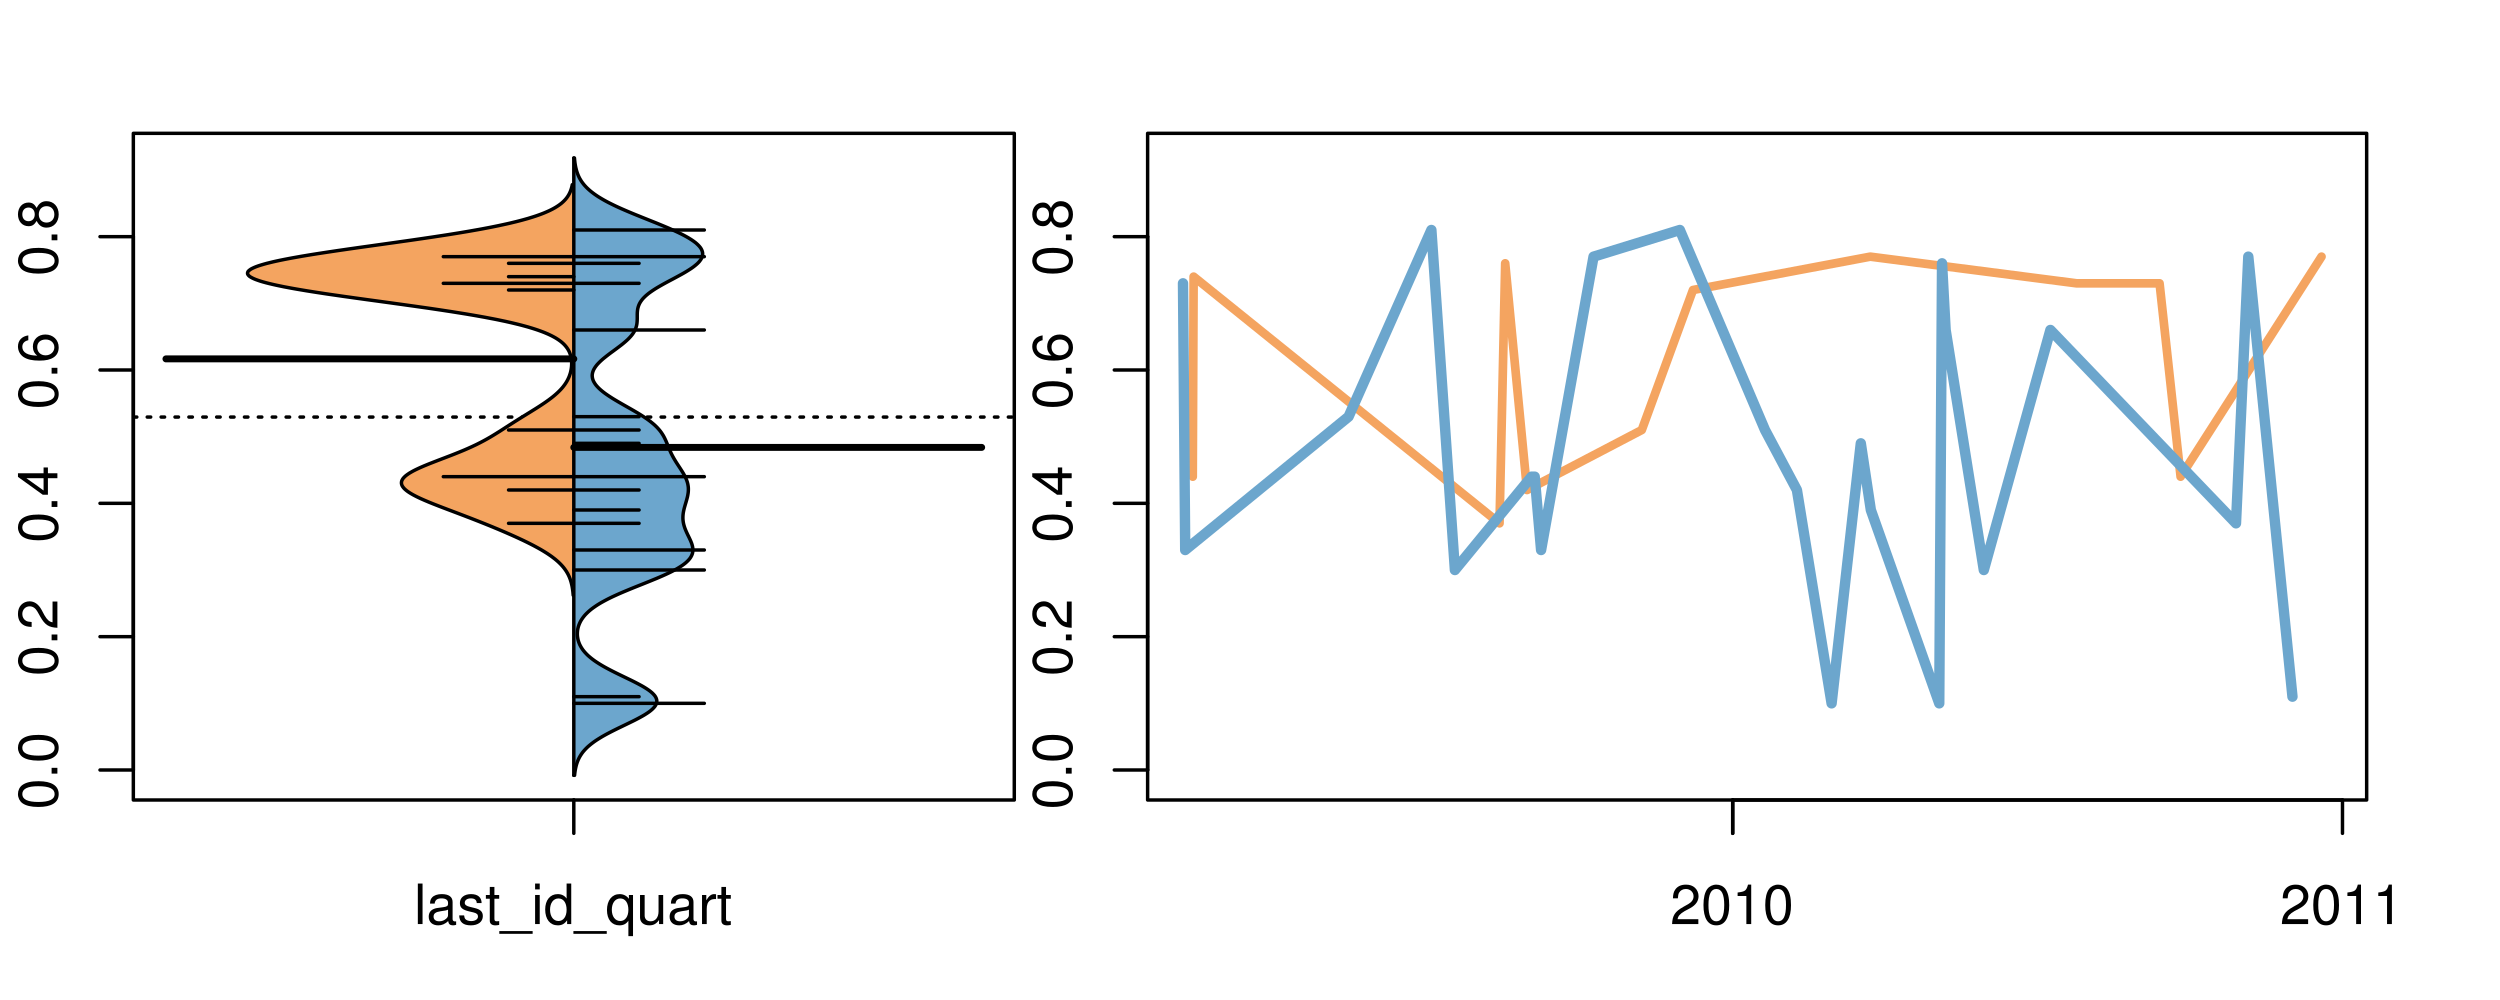 <?xml version="1.0" encoding="UTF-8"?>
<svg xmlns="http://www.w3.org/2000/svg" xmlns:xlink="http://www.w3.org/1999/xlink" width="540pt" height="216pt" viewBox="0 0 540 216" version="1.1">
<defs>
<g>
<symbol overflow="visible" id="glyph0-0">
<path style="stroke:none;" d="M -8.516 -3.297 C -8.516 -2.516 -8.156 -1.781 -7.578 -1.344 C -6.828 -0.797 -5.688 -0.516 -4.109 -0.516 C -1.25 -0.516 0.281 -1.469 0.281 -3.297 C 0.281 -5.094 -1.25 -6.078 -4.047 -6.078 C -5.703 -6.078 -6.797 -5.812 -7.578 -5.25 C -8.172 -4.812 -8.516 -4.109 -8.516 -3.297 Z M -7.578 -3.297 C -7.578 -4.438 -6.422 -5 -4.141 -5 C -1.734 -5 -0.594 -4.453 -0.594 -3.281 C -0.594 -2.156 -1.781 -1.594 -4.109 -1.594 C -6.438 -1.594 -7.578 -2.156 -7.578 -3.297 Z M -7.578 -3.297 "/>
</symbol>
<symbol overflow="visible" id="glyph0-1">
<path style="stroke:none;" d="M -1.25 -2.297 L -1.25 -1.047 L 0 -1.047 L 0 -2.297 Z M -1.25 -2.297 "/>
</symbol>
<symbol overflow="visible" id="glyph0-2">
<path style="stroke:none;" d="M -1.047 -6.078 L -1.047 -1.594 C -1.734 -1.703 -2.188 -2.094 -2.797 -3.125 L -3.438 -4.328 C -4.094 -5.516 -4.969 -6.125 -6.016 -6.125 C -6.719 -6.125 -7.375 -5.844 -7.844 -5.344 C -8.297 -4.844 -8.516 -4.219 -8.516 -3.406 C -8.516 -2.328 -8.125 -1.531 -7.406 -1.062 C -6.953 -0.75 -6.422 -0.625 -5.562 -0.594 L -5.562 -1.656 C -6.125 -1.688 -6.484 -1.766 -6.75 -1.906 C -7.266 -2.188 -7.578 -2.734 -7.578 -3.375 C -7.578 -4.328 -6.906 -5.047 -5.984 -5.047 C -5.312 -5.047 -4.734 -4.656 -4.312 -3.906 L -3.688 -2.797 C -2.672 -1.016 -1.875 -0.5 0 -0.406 L 0 -6.078 Z M -1.047 -6.078 "/>
</symbol>
<symbol overflow="visible" id="glyph0-3">
<path style="stroke:none;" d="M -2.047 -3.922 L 0 -3.922 L 0 -4.984 L -2.047 -4.984 L -2.047 -6.234 L -2.984 -6.234 L -2.984 -4.984 L -8.516 -4.984 L -8.516 -4.203 L -3.156 -0.344 L -2.047 -0.344 Z M -2.984 -3.922 L -2.984 -1.266 L -6.703 -3.922 Z M -2.984 -3.922 "/>
</symbol>
<symbol overflow="visible" id="glyph0-4">
<path style="stroke:none;" d="M -6.281 -5.969 C -7.688 -5.766 -8.516 -4.859 -8.516 -3.562 C -8.516 -2.625 -8.047 -1.781 -7.297 -1.281 C -6.469 -0.75 -5.422 -0.516 -3.875 -0.516 C -2.453 -0.516 -1.531 -0.734 -0.781 -1.234 C -0.094 -1.688 0.281 -2.438 0.281 -3.375 C 0.281 -4.984 -0.922 -6.156 -2.594 -6.156 C -4.172 -6.156 -5.297 -5.078 -5.297 -3.547 C -5.297 -2.719 -4.969 -2.047 -4.344 -1.594 C -6.422 -1.609 -7.578 -2.281 -7.578 -3.484 C -7.578 -4.234 -7.109 -4.75 -6.281 -4.922 Z M -4.359 -3.422 C -4.359 -4.438 -3.641 -5.078 -2.516 -5.078 C -1.438 -5.078 -0.656 -4.359 -0.656 -3.391 C -0.656 -2.406 -1.469 -1.656 -2.562 -1.656 C -3.625 -1.656 -4.359 -2.375 -4.359 -3.422 Z M -4.359 -3.422 "/>
</symbol>
<symbol overflow="visible" id="glyph0-5">
<path style="stroke:none;" d="M -4.469 -4.688 C -5 -5.562 -5.438 -5.859 -6.234 -5.859 C -7.578 -5.859 -8.516 -4.812 -8.516 -3.297 C -8.516 -1.797 -7.578 -0.75 -6.234 -0.75 C -5.453 -0.75 -5.016 -1.031 -4.469 -1.891 C -4.016 -0.922 -3.297 -0.438 -2.359 -0.438 C -0.797 -0.438 0.281 -1.625 0.281 -3.297 C 0.281 -4.984 -0.797 -6.156 -2.359 -6.156 C -3.297 -6.156 -4.016 -5.672 -4.469 -4.688 Z M -7.578 -3.297 C -7.578 -4.203 -7.047 -4.781 -6.219 -4.781 C -5.422 -4.781 -4.891 -4.188 -4.891 -3.297 C -4.891 -2.406 -5.422 -1.828 -6.234 -1.828 C -7.047 -1.828 -7.578 -2.406 -7.578 -3.297 Z M -4.016 -3.297 C -4.016 -4.359 -3.344 -5.078 -2.344 -5.078 C -1.328 -5.078 -0.656 -4.359 -0.656 -3.281 C -0.656 -2.25 -1.344 -1.531 -2.344 -1.531 C -3.344 -1.531 -4.016 -2.25 -4.016 -3.297 Z M -4.016 -3.297 "/>
</symbol>
<symbol overflow="visible" id="glyph0-6">
<path style="stroke:none;" d="M -8.75 -5.938 L -8.75 -4.938 L -5.5 -4.938 C -6.125 -4.531 -6.469 -3.859 -6.469 -3.016 C -6.469 -1.375 -5.156 -0.312 -3.156 -0.312 C -1.031 -0.312 0.281 -1.359 0.281 -3.047 C 0.281 -3.906 -0.047 -4.516 -0.828 -5.047 L 0 -5.047 L 0 -5.938 Z M -5.531 -3.188 C -5.531 -4.266 -4.578 -4.938 -3.078 -4.938 C -1.625 -4.938 -0.656 -4.25 -0.656 -3.188 C -0.656 -2.094 -1.625 -1.359 -3.094 -1.359 C -4.562 -1.359 -5.531 -2.094 -5.531 -3.188 Z M -5.531 -3.188 "/>
</symbol>
<symbol overflow="visible" id="glyph0-7">
<path style="stroke:none;" d="M -6.281 -3.094 L -6.281 -2.047 L -7.266 -2.047 C -7.688 -2.047 -7.906 -2.297 -7.906 -2.75 C -7.906 -2.828 -7.906 -2.875 -7.891 -3.094 L -8.719 -3.094 C -8.766 -2.875 -8.781 -2.734 -8.781 -2.531 C -8.781 -1.609 -8.25 -1.062 -7.359 -1.062 L -6.281 -1.062 L -6.281 -0.219 L -5.469 -0.219 L -5.469 -1.062 L 0 -1.062 L 0 -2.047 L -5.469 -2.047 L -5.469 -3.094 Z M -6.281 -3.094 "/>
</symbol>
<symbol overflow="visible" id="glyph0-8">
<path style="stroke:none;" d="M 1.516 -6.938 L 1.516 0.266 L 2.109 0.266 L 2.109 -6.938 Z M 1.516 -6.938 "/>
</symbol>
<symbol overflow="visible" id="glyph0-9">
<path style="stroke:none;" d="M -6.469 -3.266 C -6.469 -1.5 -5.203 -0.438 -3.094 -0.438 C -0.984 -0.438 0.281 -1.484 0.281 -3.281 C 0.281 -5.047 -0.984 -6.125 -3.047 -6.125 C -5.219 -6.125 -6.469 -5.078 -6.469 -3.266 Z M -5.547 -3.281 C -5.547 -4.406 -4.625 -5.078 -3.062 -5.078 C -1.578 -5.078 -0.641 -4.375 -0.641 -3.281 C -0.641 -2.156 -1.578 -1.469 -3.094 -1.469 C -4.609 -1.469 -5.547 -2.156 -5.547 -3.281 Z M -5.547 -3.281 "/>
</symbol>
<symbol overflow="visible" id="glyph0-10">
<path style="stroke:none;" d="M -8.75 -1.828 L -8.75 -0.812 L 0 -0.812 L 0 -1.828 Z M -8.75 -1.828 "/>
</symbol>
<symbol overflow="visible" id="glyph0-11">
<path style="stroke:none;" d="M -3.906 -2.656 L -3.906 -3.234 C -3.906 -4.391 -3.391 -4.984 -2.359 -4.984 C -1.297 -4.984 -0.656 -4.328 -0.656 -3.234 C -0.656 -2.078 -1.234 -1.516 -2.469 -1.438 L -2.469 -0.391 C -1.781 -0.438 -1.344 -0.547 -0.953 -0.75 C -0.141 -1.188 0.281 -2.031 0.281 -3.188 C 0.281 -4.938 -0.766 -6.078 -2.375 -6.078 C -3.453 -6.078 -4.062 -5.656 -4.406 -4.625 C -4.719 -5.422 -5.312 -5.812 -6.172 -5.812 C -7.625 -5.812 -8.516 -4.844 -8.516 -3.234 C -8.516 -1.516 -7.578 -0.594 -5.766 -0.562 L -5.766 -1.625 C -6.281 -1.625 -6.562 -1.688 -6.828 -1.812 C -7.297 -2.047 -7.578 -2.578 -7.578 -3.234 C -7.578 -4.172 -7.031 -4.734 -6.125 -4.734 C -5.531 -4.734 -5.172 -4.531 -4.984 -4.062 C -4.859 -3.766 -4.812 -3.391 -4.797 -2.656 Z M -3.906 -2.656 "/>
</symbol>
<symbol overflow="visible" id="glyph0-12">
<path style="stroke:none;" d="M 0 -3.422 L -6.281 -5.828 L -6.281 -4.703 L -1.188 -2.922 L -6.281 -1.25 L -6.281 -0.125 L 0 -2.328 Z M 0 -3.422 "/>
</symbol>
<symbol overflow="visible" id="glyph0-13">
<path style="stroke:none;" d="M -0.594 -6.422 C -0.562 -6.312 -0.562 -6.266 -0.562 -6.203 C -0.562 -5.859 -0.75 -5.656 -1.062 -5.656 L -4.75 -5.656 C -5.875 -5.656 -6.469 -4.844 -6.469 -3.297 C -6.469 -2.391 -6.203 -1.625 -5.734 -1.219 C -5.406 -0.922 -5.047 -0.797 -4.422 -0.781 L -4.422 -1.781 C -5.203 -1.875 -5.547 -2.328 -5.547 -3.266 C -5.547 -4.156 -5.203 -4.672 -4.609 -4.672 L -4.344 -4.672 C -3.922 -4.672 -3.75 -4.422 -3.641 -3.625 C -3.469 -2.203 -3.422 -1.984 -3.266 -1.609 C -2.969 -0.875 -2.406 -0.5 -1.578 -0.5 C -0.438 -0.5 0.281 -1.297 0.281 -2.562 C 0.281 -3.359 0 -4 -0.641 -4.703 C -0.016 -4.781 0.281 -5.094 0.281 -5.734 C 0.281 -5.938 0.25 -6.094 0.172 -6.422 Z M -1.984 -4.672 C -1.641 -4.672 -1.438 -4.578 -1.156 -4.266 C -0.797 -3.859 -0.594 -3.375 -0.594 -2.781 C -0.594 -2 -0.969 -1.547 -1.609 -1.547 C -2.266 -1.547 -2.609 -1.984 -2.766 -3.062 C -2.906 -4.109 -2.953 -4.328 -3.109 -4.672 Z M -1.984 -4.672 "/>
</symbol>
<symbol overflow="visible" id="glyph0-14">
<path style="stroke:none;" d="M 0 -5.781 L -6.281 -5.781 L -6.281 -4.781 L -2.719 -4.781 C -1.438 -4.781 -0.594 -4.109 -0.594 -3.078 C -0.594 -2.281 -1.078 -1.781 -1.844 -1.781 L -6.281 -1.781 L -6.281 -0.781 L -1.438 -0.781 C -0.391 -0.781 0.281 -1.562 0.281 -2.781 C 0.281 -3.703 -0.047 -4.297 -0.875 -4.891 L 0 -4.891 Z M 0 -5.781 "/>
</symbol>
<symbol overflow="visible" id="glyph0-15">
<path style="stroke:none;" d="M -2.812 -6.156 C -3.766 -6.156 -4.344 -6.078 -4.812 -5.906 C -5.844 -5.5 -6.469 -4.531 -6.469 -3.359 C -6.469 -1.609 -5.125 -0.484 -3.062 -0.484 C -1 -0.484 0.281 -1.578 0.281 -3.344 C 0.281 -4.781 -0.547 -5.766 -1.906 -6.031 L -1.906 -5.016 C -1.078 -4.734 -0.641 -4.172 -0.641 -3.375 C -0.641 -2.734 -0.938 -2.203 -1.469 -1.859 C -1.828 -1.625 -2.188 -1.531 -2.812 -1.531 Z M -3.625 -1.547 C -4.781 -1.625 -5.547 -2.344 -5.547 -3.344 C -5.547 -4.328 -4.734 -5.094 -3.703 -5.094 C -3.672 -5.094 -3.641 -5.094 -3.625 -5.078 Z M -3.625 -1.547 "/>
</symbol>
<symbol overflow="visible" id="glyph1-0">
<path style="stroke:none;" d="M 1.828 -8.75 L 0.812 -8.75 L 0.812 0 L 1.828 0 Z M 1.828 -8.75 "/>
</symbol>
<symbol overflow="visible" id="glyph1-1">
<path style="stroke:none;" d="M 6.422 -0.594 C 6.312 -0.562 6.266 -0.562 6.203 -0.562 C 5.859 -0.562 5.656 -0.75 5.656 -1.062 L 5.656 -4.75 C 5.656 -5.875 4.844 -6.469 3.297 -6.469 C 2.391 -6.469 1.625 -6.203 1.219 -5.734 C 0.922 -5.406 0.797 -5.047 0.781 -4.422 L 1.781 -4.422 C 1.875 -5.203 2.328 -5.547 3.266 -5.547 C 4.156 -5.547 4.672 -5.203 4.672 -4.609 L 4.672 -4.344 C 4.672 -3.922 4.422 -3.75 3.625 -3.641 C 2.203 -3.469 1.984 -3.422 1.609 -3.266 C 0.875 -2.969 0.5 -2.406 0.5 -1.578 C 0.5 -0.438 1.297 0.281 2.562 0.281 C 3.359 0.281 4 0 4.703 -0.641 C 4.781 -0.016 5.094 0.281 5.734 0.281 C 5.938 0.281 6.094 0.25 6.422 0.172 Z M 4.672 -1.984 C 4.672 -1.641 4.578 -1.438 4.266 -1.156 C 3.859 -0.797 3.375 -0.594 2.781 -0.594 C 2 -0.594 1.547 -0.969 1.547 -1.609 C 1.547 -2.266 1.984 -2.609 3.062 -2.766 C 4.109 -2.906 4.328 -2.953 4.672 -3.109 Z M 4.672 -1.984 "/>
</symbol>
<symbol overflow="visible" id="glyph1-2">
<path style="stroke:none;" d="M 5.25 -4.531 C 5.25 -5.766 4.422 -6.469 2.969 -6.469 C 1.516 -6.469 0.562 -5.719 0.562 -4.547 C 0.562 -3.562 1.062 -3.094 2.562 -2.734 L 3.484 -2.516 C 4.188 -2.344 4.469 -2.094 4.469 -1.625 C 4.469 -1.047 3.875 -0.641 3 -0.641 C 2.453 -0.641 2 -0.797 1.75 -1.062 C 1.594 -1.25 1.531 -1.422 1.469 -1.875 L 0.406 -1.875 C 0.453 -0.422 1.266 0.281 2.922 0.281 C 4.5 0.281 5.516 -0.5 5.516 -1.719 C 5.516 -2.656 4.984 -3.172 3.734 -3.469 L 2.766 -3.703 C 1.953 -3.891 1.609 -4.156 1.609 -4.594 C 1.609 -5.172 2.125 -5.547 2.938 -5.547 C 3.75 -5.547 4.172 -5.203 4.203 -4.531 Z M 5.25 -4.531 "/>
</symbol>
<symbol overflow="visible" id="glyph1-3">
<path style="stroke:none;" d="M 3.047 -6.281 L 2.016 -6.281 L 2.016 -8.016 L 1.016 -8.016 L 1.016 -6.281 L 0.172 -6.281 L 0.172 -5.469 L 1.016 -5.469 L 1.016 -0.719 C 1.016 -0.078 1.453 0.281 2.234 0.281 C 2.469 0.281 2.719 0.25 3.047 0.188 L 3.047 -0.641 C 2.922 -0.609 2.766 -0.594 2.562 -0.594 C 2.141 -0.594 2.016 -0.719 2.016 -1.156 L 2.016 -5.469 L 3.047 -5.469 Z M 3.047 -6.281 "/>
</symbol>
<symbol overflow="visible" id="glyph1-4">
<path style="stroke:none;" d="M 6.938 1.516 L -0.266 1.516 L -0.266 2.109 L 6.938 2.109 Z M 6.938 1.516 "/>
</symbol>
<symbol overflow="visible" id="glyph1-5">
<path style="stroke:none;" d="M 1.797 -6.281 L 0.797 -6.281 L 0.797 0 L 1.797 0 Z M 1.797 -8.75 L 0.797 -8.75 L 0.797 -7.484 L 1.797 -7.484 Z M 1.797 -8.75 "/>
</symbol>
<symbol overflow="visible" id="glyph1-6">
<path style="stroke:none;" d="M 5.938 -8.75 L 4.938 -8.75 L 4.938 -5.5 C 4.531 -6.125 3.859 -6.469 3.016 -6.469 C 1.375 -6.469 0.312 -5.156 0.312 -3.156 C 0.312 -1.031 1.359 0.281 3.047 0.281 C 3.906 0.281 4.516 -0.047 5.047 -0.828 L 5.047 0 L 5.938 0 Z M 3.188 -5.531 C 4.266 -5.531 4.938 -4.578 4.938 -3.078 C 4.938 -1.625 4.25 -0.656 3.188 -0.656 C 2.094 -0.656 1.359 -1.625 1.359 -3.094 C 1.359 -4.562 2.094 -5.531 3.188 -5.531 Z M 3.188 -5.531 "/>
</symbol>
<symbol overflow="visible" id="glyph1-7">
<path style="stroke:none;" d="M 5.938 2.609 L 5.938 -6.281 L 5.047 -6.281 L 5.047 -5.453 C 4.578 -6.109 3.875 -6.469 3.047 -6.469 C 1.391 -6.469 0.312 -5.109 0.312 -3.031 C 0.312 -0.984 1.344 0.281 3 0.281 C 3.875 0.281 4.469 -0.031 4.938 -0.719 L 4.938 2.609 Z M 3.188 -5.531 C 4.266 -5.531 4.938 -4.578 4.938 -3.062 C 4.938 -1.625 4.25 -0.656 3.188 -0.656 C 2.094 -0.656 1.359 -1.625 1.359 -3.094 C 1.359 -4.547 2.094 -5.531 3.188 -5.531 Z M 3.188 -5.531 "/>
</symbol>
<symbol overflow="visible" id="glyph1-8">
<path style="stroke:none;" d="M 5.781 0 L 5.781 -6.281 L 4.781 -6.281 L 4.781 -2.719 C 4.781 -1.438 4.109 -0.594 3.078 -0.594 C 2.281 -0.594 1.781 -1.078 1.781 -1.844 L 1.781 -6.281 L 0.781 -6.281 L 0.781 -1.438 C 0.781 -0.391 1.562 0.281 2.781 0.281 C 3.703 0.281 4.297 -0.047 4.891 -0.875 L 4.891 0 Z M 5.781 0 "/>
</symbol>
<symbol overflow="visible" id="glyph1-9">
<path style="stroke:none;" d="M 0.828 -6.281 L 0.828 0 L 1.844 0 L 1.844 -3.266 C 1.844 -4.156 2.062 -4.75 2.547 -5.094 C 2.859 -5.328 3.156 -5.406 3.859 -5.406 L 3.859 -6.438 C 3.688 -6.453 3.594 -6.469 3.469 -6.469 C 2.812 -6.469 2.328 -6.078 1.75 -5.141 L 1.75 -6.281 Z M 0.828 -6.281 "/>
</symbol>
<symbol overflow="visible" id="glyph1-10">
<path style="stroke:none;" d="M 6.078 -1.047 L 1.594 -1.047 C 1.703 -1.734 2.094 -2.188 3.125 -2.797 L 4.328 -3.438 C 5.516 -4.094 6.125 -4.969 6.125 -6.016 C 6.125 -6.719 5.844 -7.375 5.344 -7.844 C 4.844 -8.297 4.219 -8.516 3.406 -8.516 C 2.328 -8.516 1.531 -8.125 1.062 -7.406 C 0.75 -6.953 0.625 -6.422 0.594 -5.562 L 1.656 -5.562 C 1.688 -6.125 1.766 -6.484 1.906 -6.75 C 2.188 -7.266 2.734 -7.578 3.375 -7.578 C 4.328 -7.578 5.047 -6.906 5.047 -5.984 C 5.047 -5.312 4.656 -4.734 3.906 -4.312 L 2.797 -3.688 C 1.016 -2.672 0.5 -1.875 0.406 0 L 6.078 0 Z M 6.078 -1.047 "/>
</symbol>
<symbol overflow="visible" id="glyph1-11">
<path style="stroke:none;" d="M 3.297 -8.516 C 2.516 -8.516 1.781 -8.156 1.344 -7.578 C 0.797 -6.828 0.516 -5.688 0.516 -4.109 C 0.516 -1.25 1.469 0.281 3.297 0.281 C 5.094 0.281 6.078 -1.25 6.078 -4.047 C 6.078 -5.703 5.812 -6.797 5.25 -7.578 C 4.812 -8.172 4.109 -8.516 3.297 -8.516 Z M 3.297 -7.578 C 4.438 -7.578 5 -6.422 5 -4.141 C 5 -1.734 4.453 -0.594 3.281 -0.594 C 2.156 -0.594 1.594 -1.781 1.594 -4.109 C 1.594 -6.438 2.156 -7.578 3.297 -7.578 Z M 3.297 -7.578 "/>
</symbol>
<symbol overflow="visible" id="glyph1-12">
<path style="stroke:none;" d="M 3.109 -6.062 L 3.109 0 L 4.156 0 L 4.156 -8.516 L 3.469 -8.516 C 3.094 -7.203 2.859 -7.016 1.219 -6.812 L 1.219 -6.062 Z M 3.109 -6.062 "/>
</symbol>
</g>
<clipPath id="clip1">
  <path d="M 28.801 28.801 L 220.086 28.801 L 220.086 173.801 L 28.801 173.801 Z M 28.801 28.801 "/>
</clipPath>
<clipPath id="clip2">
  <path d="M 247.887 28.801 L 512.199 28.801 L 512.199 173.801 L 247.887 173.801 Z M 247.887 28.801 "/>
</clipPath>
<clipPath id="clip3">
  <path d="M 233.484 14.398 L 526.598 14.398 L 526.598 188.199 L 233.484 188.199 Z M 233.484 14.398 "/>
</clipPath>
<clipPath id="clip4">
  <path d="M 247.887 28.801 L 512.199 28.801 L 512.199 173.801 L 247.887 173.801 Z M 247.887 28.801 "/>
</clipPath>
</defs>
<g id="surface266">
<path style="fill:none;stroke-width:0.75;stroke-linecap:round;stroke-linejoin:round;stroke:rgb(0%,0%,0%);stroke-opacity:1;stroke-miterlimit:10;" d="M 28.801 172.801 L 219.086 172.801 L 219.086 28.801 L 28.801 28.801 L 28.801 172.801 "/>
<path style="fill:none;stroke-width:0.75;stroke-linecap:round;stroke-linejoin:round;stroke:rgb(0%,0%,0%);stroke-opacity:1;stroke-miterlimit:10;" d="M 28.801 166.32 L 28.801 51.117 "/>
<path style="fill:none;stroke-width:0.75;stroke-linecap:round;stroke-linejoin:round;stroke:rgb(0%,0%,0%);stroke-opacity:1;stroke-miterlimit:10;" d="M 28.801 166.32 L 21.602 166.32 "/>
<path style="fill:none;stroke-width:0.75;stroke-linecap:round;stroke-linejoin:round;stroke:rgb(0%,0%,0%);stroke-opacity:1;stroke-miterlimit:10;" d="M 28.801 137.52 L 21.602 137.52 "/>
<path style="fill:none;stroke-width:0.75;stroke-linecap:round;stroke-linejoin:round;stroke:rgb(0%,0%,0%);stroke-opacity:1;stroke-miterlimit:10;" d="M 28.801 108.719 L 21.602 108.719 "/>
<path style="fill:none;stroke-width:0.75;stroke-linecap:round;stroke-linejoin:round;stroke:rgb(0%,0%,0%);stroke-opacity:1;stroke-miterlimit:10;" d="M 28.801 79.918 L 21.602 79.918 "/>
<path style="fill:none;stroke-width:0.75;stroke-linecap:round;stroke-linejoin:round;stroke:rgb(0%,0%,0%);stroke-opacity:1;stroke-miterlimit:10;" d="M 28.801 51.117 L 21.602 51.117 "/>
<g style="fill:rgb(0%,0%,0%);fill-opacity:1;">
  <use xlink:href="#glyph0-0" x="12.396" y="174.82"/>
  <use xlink:href="#glyph0-1" x="12.396" y="168.148"/>
  <use xlink:href="#glyph0-0" x="12.396" y="164.812"/>
</g>
<g style="fill:rgb(0%,0%,0%);fill-opacity:1;">
  <use xlink:href="#glyph0-0" x="12.396" y="146.02"/>
  <use xlink:href="#glyph0-1" x="12.396" y="139.348"/>
  <use xlink:href="#glyph0-2" x="12.396" y="136.012"/>
</g>
<g style="fill:rgb(0%,0%,0%);fill-opacity:1;">
  <use xlink:href="#glyph0-0" x="12.396" y="117.219"/>
  <use xlink:href="#glyph0-1" x="12.396" y="110.547"/>
  <use xlink:href="#glyph0-3" x="12.396" y="107.211"/>
</g>
<g style="fill:rgb(0%,0%,0%);fill-opacity:1;">
  <use xlink:href="#glyph0-0" x="12.396" y="88.418"/>
  <use xlink:href="#glyph0-1" x="12.396" y="81.746"/>
  <use xlink:href="#glyph0-4" x="12.396" y="78.41"/>
</g>
<g style="fill:rgb(0%,0%,0%);fill-opacity:1;">
  <use xlink:href="#glyph0-0" x="12.396" y="59.617"/>
  <use xlink:href="#glyph0-1" x="12.396" y="52.945"/>
  <use xlink:href="#glyph0-5" x="12.396" y="49.609"/>
</g>
<path style="fill:none;stroke-width:0.75;stroke-linecap:round;stroke-linejoin:round;stroke:rgb(0%,0%,0%);stroke-opacity:1;stroke-miterlimit:10;" d="M 123.941 172.801 L 123.941 172.801 "/>
<path style="fill:none;stroke-width:0.75;stroke-linecap:round;stroke-linejoin:round;stroke:rgb(0%,0%,0%);stroke-opacity:1;stroke-miterlimit:10;" d="M 123.941 172.801 L 123.941 180 "/>
<g style="fill:rgb(0%,0%,0%);fill-opacity:1;">
  <use xlink:href="#glyph1-0" x="89.441" y="199.596"/>
  <use xlink:href="#glyph1-1" x="92.105" y="199.596"/>
  <use xlink:href="#glyph1-2" x="98.777" y="199.596"/>
  <use xlink:href="#glyph1-3" x="104.777" y="199.596"/>
  <use xlink:href="#glyph1-4" x="108.113" y="199.596"/>
  <use xlink:href="#glyph1-5" x="114.785" y="199.596"/>
  <use xlink:href="#glyph1-6" x="117.449" y="199.596"/>
  <use xlink:href="#glyph1-4" x="124.121" y="199.596"/>
  <use xlink:href="#glyph1-7" x="130.793" y="199.596"/>
  <use xlink:href="#glyph1-8" x="137.465" y="199.596"/>
  <use xlink:href="#glyph1-1" x="144.137" y="199.596"/>
  <use xlink:href="#glyph1-9" x="150.809" y="199.596"/>
  <use xlink:href="#glyph1-3" x="154.805" y="199.596"/>
</g>
<g clip-path="url(#clip1)" clip-rule="nonzero">
<path style="fill:none;stroke-width:0.75;stroke-linecap:round;stroke-linejoin:round;stroke:rgb(0%,0%,0%);stroke-opacity:1;stroke-dasharray:0.75,2.25;stroke-miterlimit:10;" d="M 28.801 90.082 L 219.086 90.082 "/>
<path style=" stroke:none;fill-rule:nonzero;fill:rgb(95.686%,64.314%,37.647%);fill-opacity:1;" d="M 123.941 39.895 L 123.613 39.895 L 123.578 40.066 L 123.539 40.242 L 123.453 40.586 L 123.402 40.762 L 123.344 40.934 L 123.285 41.109 L 123.219 41.281 L 123.148 41.457 L 123.07 41.629 L 122.988 41.801 L 122.895 41.977 L 122.797 42.148 L 122.691 42.324 L 122.578 42.496 L 122.453 42.672 L 122.32 42.844 L 122.176 43.02 L 122.023 43.191 L 121.859 43.363 L 121.68 43.539 L 121.492 43.711 L 121.293 43.887 L 121.074 44.059 L 120.84 44.234 L 120.598 44.406 L 120.336 44.578 L 120.055 44.754 L 119.762 44.926 L 119.449 45.102 L 119.117 45.273 L 118.766 45.449 L 118.395 45.621 L 118 45.793 L 117.59 45.969 L 117.16 46.141 L 116.699 46.316 L 116.219 46.488 L 115.719 46.664 L 115.188 46.836 L 114.633 47.008 L 114.062 47.184 L 113.453 47.355 L 112.82 47.531 L 112.172 47.703 L 111.484 47.879 L 110.773 48.051 L 110.043 48.227 L 109.277 48.398 L 108.488 48.57 L 107.672 48.746 L 106.828 48.918 L 105.957 49.094 L 105.062 49.266 L 104.141 49.441 L 103.188 49.613 L 102.215 49.785 L 101.223 49.961 L 100.195 50.133 L 99.152 50.309 L 98.09 50.48 L 96.996 50.656 L 95.887 50.828 L 94.766 51 L 93.617 51.176 L 92.453 51.348 L 91.281 51.523 L 90.09 51.695 L 88.887 51.871 L 87.676 52.043 L 86.453 52.215 L 85.223 52.391 L 83.988 52.562 L 82.754 52.738 L 81.516 52.91 L 80.277 53.086 L 79.043 53.258 L 77.812 53.43 L 76.59 53.605 L 75.375 53.777 L 74.172 53.953 L 72.984 54.125 L 71.809 54.301 L 70.656 54.473 L 69.52 54.648 L 68.402 54.82 L 67.32 54.992 L 66.258 55.168 L 65.223 55.34 L 64.227 55.516 L 63.258 55.688 L 62.32 55.863 L 61.43 56.035 L 60.578 56.207 L 59.754 56.383 L 58.984 56.555 L 58.262 56.73 L 57.574 56.902 L 56.941 57.078 L 56.363 57.25 L 55.824 57.422 L 55.34 57.598 L 54.918 57.77 L 54.539 57.945 L 54.211 58.117 L 53.957 58.293 L 53.746 58.465 L 53.586 58.637 L 53.504 58.812 L 53.465 58.984 L 53.477 59.16 L 53.566 59.332 L 53.703 59.508 L 53.887 59.68 L 54.145 59.855 L 54.457 60.027 L 54.812 60.199 L 55.234 60.375 L 55.711 60.547 L 56.23 60.723 L 56.809 60.895 L 57.445 61.07 L 58.121 61.242 L 58.844 61.414 L 59.625 61.59 L 60.438 61.762 L 61.293 61.938 L 62.203 62.109 L 63.141 62.285 L 64.113 62.457 L 65.133 62.629 L 66.18 62.805 L 67.25 62.977 L 68.363 63.152 L 69.492 63.324 L 70.645 63.5 L 71.824 63.672 L 73.02 63.844 L 74.23 64.02 L 75.461 64.191 L 76.699 64.367 L 77.945 64.539 L 79.203 64.715 L 80.465 64.887 L 81.73 65.059 L 82.996 65.234 L 84.258 65.406 L 85.516 65.582 L 86.773 65.754 L 88.016 65.93 L 89.254 66.102 L 90.484 66.277 L 91.691 66.449 L 92.891 66.621 L 94.074 66.797 L 95.234 66.969 L 96.379 67.145 L 97.508 67.316 L 98.605 67.492 L 99.684 67.664 L 100.746 67.836 L 101.773 68.012 L 102.777 68.184 L 103.762 68.359 L 104.715 68.531 L 105.637 68.707 L 106.539 68.879 L 107.41 69.051 L 108.25 69.227 L 109.066 69.398 L 109.855 69.574 L 110.605 69.746 L 111.34 69.922 L 112.043 70.094 L 112.711 70.266 L 113.359 70.441 L 113.984 70.613 L 114.57 70.789 L 115.133 70.961 L 115.68 71.137 L 116.191 71.309 L 116.68 71.484 L 117.148 71.656 L 117.586 71.828 L 118.004 72.004 L 118.406 72.176 L 118.781 72.352 L 119.133 72.523 L 119.469 72.699 L 119.785 72.871 L 120.082 73.043 L 120.363 73.219 L 120.625 73.391 L 120.867 73.566 L 121.102 73.738 L 121.316 73.914 L 121.516 74.086 L 121.703 74.258 L 121.879 74.434 L 122.039 74.605 L 122.188 74.781 L 122.328 74.953 L 122.457 75.129 L 122.574 75.301 L 122.684 75.473 L 122.785 75.648 L 122.875 75.82 L 122.961 75.996 L 123.035 76.168 L 123.102 76.344 L 123.164 76.516 L 123.223 76.691 L 123.27 76.863 L 123.312 77.035 L 123.352 77.211 L 123.383 77.383 L 123.41 77.559 L 123.434 77.73 L 123.449 77.906 L 123.465 78.078 L 123.473 78.25 L 123.477 78.426 L 123.477 78.598 L 123.473 78.773 L 123.465 78.945 L 123.453 79.121 L 123.438 79.293 L 123.414 79.465 L 123.391 79.641 L 123.363 79.812 L 123.332 79.988 L 123.293 80.16 L 123.254 80.336 L 123.211 80.508 L 123.16 80.68 L 123.105 80.855 L 123.047 81.027 L 122.984 81.203 L 122.918 81.375 L 122.844 81.551 L 122.766 81.723 L 122.684 81.895 L 122.598 82.07 L 122.504 82.242 L 122.406 82.418 L 122.301 82.59 L 122.191 82.766 L 122.074 82.938 L 121.953 83.113 L 121.824 83.285 L 121.691 83.457 L 121.555 83.633 L 121.406 83.805 L 121.254 83.98 L 121.098 84.152 L 120.93 84.328 L 120.758 84.5 L 120.582 84.672 L 120.398 84.848 L 120.207 85.02 L 120.012 85.195 L 119.812 85.367 L 119.602 85.543 L 119.391 85.715 L 119.172 85.887 L 118.945 86.062 L 118.715 86.234 L 118.48 86.41 L 118.238 86.582 L 117.992 86.758 L 117.746 86.93 L 117.492 87.102 L 117.234 87.277 L 116.973 87.449 L 116.707 87.625 L 116.441 87.797 L 116.168 87.973 L 115.898 88.145 L 115.621 88.32 L 115.066 88.664 L 114.789 88.84 L 114.508 89.012 L 114.227 89.188 L 113.945 89.359 L 113.664 89.535 L 113.102 89.879 L 112.82 90.055 L 112.539 90.227 L 112.262 90.402 L 111.984 90.574 L 111.707 90.75 L 111.43 90.922 L 111.156 91.094 L 110.883 91.27 L 110.609 91.441 L 110.34 91.617 L 110.066 91.789 L 109.797 91.965 L 109.258 92.309 L 108.988 92.484 L 108.719 92.656 L 108.449 92.832 L 108.18 93.004 L 107.906 93.18 L 107.629 93.352 L 107.355 93.523 L 107.074 93.699 L 106.793 93.871 L 106.508 94.047 L 106.219 94.219 L 105.926 94.395 L 105.629 94.566 L 105.324 94.742 L 105.016 94.914 L 104.703 95.086 L 104.379 95.262 L 104.051 95.434 L 103.719 95.609 L 103.375 95.781 L 103.027 95.957 L 102.672 96.129 L 102.305 96.301 L 101.934 96.477 L 101.551 96.648 L 101.164 96.824 L 100.77 96.996 L 100.367 97.172 L 99.957 97.344 L 99.539 97.516 L 99.113 97.691 L 98.684 97.863 L 98.25 98.039 L 97.809 98.211 L 97.363 98.387 L 96.465 98.73 L 96.012 98.906 L 95.555 99.078 L 95.102 99.254 L 94.648 99.426 L 94.195 99.602 L 93.75 99.773 L 93.305 99.949 L 92.863 100.121 L 92.434 100.293 L 92.008 100.469 L 91.59 100.641 L 91.184 100.816 L 90.789 100.988 L 90.406 101.164 L 90.039 101.336 L 89.684 101.508 L 89.34 101.684 L 89.023 101.855 L 88.719 102.031 L 88.426 102.203 L 88.164 102.379 L 87.918 102.551 L 87.691 102.723 L 87.488 102.898 L 87.312 103.07 L 87.148 103.246 L 87.016 103.418 L 86.91 103.594 L 86.82 103.766 L 86.758 103.938 L 86.723 104.113 L 86.711 104.285 L 86.719 104.461 L 86.758 104.633 L 86.816 104.809 L 86.898 104.98 L 87.012 105.152 L 87.141 105.328 L 87.289 105.5 L 87.469 105.676 L 87.664 105.848 L 87.879 106.023 L 88.117 106.195 L 88.375 106.371 L 88.648 106.543 L 88.941 106.715 L 89.25 106.891 L 89.574 107.062 L 89.914 107.238 L 90.266 107.41 L 90.633 107.586 L 91.008 107.758 L 91.398 107.93 L 91.797 108.105 L 92.207 108.277 L 92.621 108.453 L 93.047 108.625 L 93.477 108.801 L 93.914 108.973 L 94.355 109.145 L 94.801 109.32 L 95.25 109.492 L 95.703 109.668 L 96.16 109.84 L 96.617 110.016 L 97.531 110.359 L 97.992 110.535 L 98.449 110.707 L 98.91 110.883 L 99.367 111.055 L 99.824 111.23 L 100.277 111.402 L 100.73 111.578 L 101.184 111.75 L 101.633 111.922 L 102.082 112.098 L 102.523 112.27 L 102.969 112.445 L 103.41 112.617 L 103.848 112.793 L 104.715 113.137 L 105.145 113.312 L 105.574 113.484 L 106 113.66 L 106.422 113.832 L 106.84 114.008 L 107.258 114.18 L 107.672 114.352 L 108.082 114.527 L 108.488 114.699 L 108.895 114.875 L 109.297 115.047 L 109.695 115.223 L 110.09 115.395 L 110.48 115.566 L 110.871 115.742 L 111.254 115.914 L 111.637 116.09 L 112.016 116.262 L 112.387 116.438 L 112.758 116.609 L 113.121 116.781 L 113.48 116.957 L 113.836 117.129 L 114.531 117.477 L 114.871 117.652 L 115.207 117.824 L 115.535 118 L 115.855 118.172 L 116.172 118.344 L 116.484 118.52 L 116.789 118.691 L 117.086 118.867 L 117.375 119.039 L 117.66 119.215 L 117.938 119.387 L 118.207 119.559 L 118.469 119.734 L 118.723 119.906 L 118.973 120.082 L 119.215 120.254 L 119.445 120.43 L 119.672 120.602 L 119.891 120.773 L 120.102 120.949 L 120.305 121.121 L 120.504 121.297 L 120.691 121.469 L 120.871 121.645 L 121.047 121.816 L 121.211 121.988 L 121.371 122.164 L 121.527 122.336 L 121.672 122.512 L 121.812 122.684 L 121.945 122.859 L 122.07 123.031 L 122.191 123.207 L 122.309 123.379 L 122.414 123.551 L 122.516 123.727 L 122.617 123.898 L 122.707 124.074 L 122.793 124.246 L 122.875 124.422 L 122.953 124.594 L 123.023 124.766 L 123.094 124.941 L 123.156 125.113 L 123.219 125.289 L 123.273 125.461 L 123.324 125.637 L 123.375 125.809 L 123.418 125.98 L 123.461 126.156 L 123.5 126.328 L 123.539 126.504 L 123.574 126.676 L 123.605 126.852 L 123.66 127.195 L 123.684 127.371 L 123.707 127.543 L 123.73 127.719 L 123.75 127.891 L 123.766 128.066 L 123.781 128.238 L 123.797 128.414 L 123.812 128.586 L 123.941 128.586 Z M 123.941 39.895 "/>
<path style="fill:none;stroke-width:0.75;stroke-linecap:round;stroke-linejoin:round;stroke:rgb(0%,0%,0%);stroke-opacity:1;stroke-miterlimit:10;" d="M 123.941 39.895 L 123.613 39.895 L 123.578 40.066 L 123.539 40.242 L 123.453 40.586 L 123.402 40.762 L 123.344 40.934 L 123.285 41.109 L 123.219 41.281 L 123.148 41.457 L 123.07 41.629 L 122.988 41.801 L 122.895 41.977 L 122.797 42.148 L 122.691 42.324 L 122.578 42.496 L 122.453 42.672 L 122.32 42.844 L 122.176 43.02 L 122.023 43.191 L 121.859 43.363 L 121.68 43.539 L 121.492 43.711 L 121.293 43.887 L 121.074 44.059 L 120.84 44.234 L 120.598 44.406 L 120.336 44.578 L 120.055 44.754 L 119.762 44.926 L 119.449 45.102 L 119.117 45.273 L 118.766 45.449 L 118.395 45.621 L 118 45.793 L 117.59 45.969 L 117.16 46.141 L 116.699 46.316 L 116.219 46.488 L 115.719 46.664 L 115.188 46.836 L 114.633 47.008 L 114.062 47.184 L 113.453 47.355 L 112.82 47.531 L 112.172 47.703 L 111.484 47.879 L 110.773 48.051 L 110.043 48.227 L 109.277 48.398 L 108.488 48.57 L 107.672 48.746 L 106.828 48.918 L 105.957 49.094 L 105.062 49.266 L 104.141 49.441 L 103.188 49.613 L 102.215 49.785 L 101.223 49.961 L 100.195 50.133 L 99.152 50.309 L 98.09 50.48 L 96.996 50.656 L 95.887 50.828 L 94.766 51 L 93.617 51.176 L 92.453 51.348 L 91.281 51.523 L 90.09 51.695 L 88.887 51.871 L 87.676 52.043 L 86.453 52.215 L 85.223 52.391 L 83.988 52.562 L 82.754 52.738 L 81.516 52.91 L 80.277 53.086 L 79.043 53.258 L 77.812 53.43 L 76.59 53.605 L 75.375 53.777 L 74.172 53.953 L 72.984 54.125 L 71.809 54.301 L 70.656 54.473 L 69.52 54.648 L 68.402 54.82 L 67.32 54.992 L 66.258 55.168 L 65.223 55.34 L 64.227 55.516 L 63.258 55.688 L 62.32 55.863 L 61.43 56.035 L 60.578 56.207 L 59.754 56.383 L 58.984 56.555 L 58.262 56.73 L 57.574 56.902 L 56.941 57.078 L 56.363 57.25 L 55.824 57.422 L 55.34 57.598 L 54.918 57.77 L 54.539 57.945 L 54.211 58.117 L 53.957 58.293 L 53.746 58.465 L 53.586 58.637 L 53.504 58.812 L 53.465 58.984 L 53.477 59.16 L 53.566 59.332 L 53.703 59.508 L 53.887 59.68 L 54.145 59.855 L 54.457 60.027 L 54.812 60.199 L 55.234 60.375 L 55.711 60.547 L 56.23 60.723 L 56.809 60.895 L 57.445 61.07 L 58.121 61.242 L 58.844 61.414 L 59.625 61.59 L 60.438 61.762 L 61.293 61.938 L 62.203 62.109 L 63.141 62.285 L 64.113 62.457 L 65.133 62.629 L 66.18 62.805 L 67.25 62.977 L 68.363 63.152 L 69.492 63.324 L 70.645 63.5 L 71.824 63.672 L 73.02 63.844 L 74.23 64.02 L 75.461 64.191 L 76.699 64.367 L 77.945 64.539 L 79.203 64.715 L 80.465 64.887 L 81.73 65.059 L 82.996 65.234 L 84.258 65.406 L 85.516 65.582 L 86.773 65.754 L 88.016 65.93 L 89.254 66.102 L 90.484 66.277 L 91.691 66.449 L 92.891 66.621 L 94.074 66.797 L 95.234 66.969 L 96.379 67.145 L 97.508 67.316 L 98.605 67.492 L 99.684 67.664 L 100.746 67.836 L 101.773 68.012 L 102.777 68.184 L 103.762 68.359 L 104.715 68.531 L 105.637 68.707 L 106.539 68.879 L 107.41 69.051 L 108.25 69.227 L 109.066 69.398 L 109.855 69.574 L 110.605 69.746 L 111.34 69.922 L 112.043 70.094 L 112.711 70.266 L 113.359 70.441 L 113.984 70.613 L 114.57 70.789 L 115.133 70.961 L 115.68 71.137 L 116.191 71.309 L 116.68 71.484 L 117.148 71.656 L 117.586 71.828 L 118.004 72.004 L 118.406 72.176 L 118.781 72.352 L 119.133 72.523 L 119.469 72.699 L 119.785 72.871 L 120.082 73.043 L 120.363 73.219 L 120.625 73.391 L 120.867 73.566 L 121.102 73.738 L 121.316 73.914 L 121.516 74.086 L 121.703 74.258 L 121.879 74.434 L 122.039 74.605 L 122.188 74.781 L 122.328 74.953 L 122.457 75.129 L 122.574 75.301 L 122.684 75.473 L 122.785 75.648 L 122.875 75.82 L 122.961 75.996 L 123.035 76.168 L 123.102 76.344 L 123.164 76.516 L 123.223 76.691 L 123.27 76.863 L 123.312 77.035 L 123.352 77.211 L 123.383 77.383 L 123.41 77.559 L 123.434 77.73 L 123.449 77.906 L 123.465 78.078 L 123.473 78.25 L 123.477 78.426 L 123.477 78.598 L 123.473 78.773 L 123.465 78.945 L 123.453 79.121 L 123.438 79.293 L 123.414 79.465 L 123.391 79.641 L 123.363 79.812 L 123.332 79.988 L 123.293 80.16 L 123.254 80.336 L 123.211 80.508 L 123.16 80.68 L 123.105 80.855 L 123.047 81.027 L 122.984 81.203 L 122.918 81.375 L 122.844 81.551 L 122.766 81.723 L 122.684 81.895 L 122.598 82.07 L 122.504 82.242 L 122.406 82.418 L 122.301 82.59 L 122.191 82.766 L 122.074 82.938 L 121.953 83.113 L 121.824 83.285 L 121.691 83.457 L 121.555 83.633 L 121.406 83.805 L 121.254 83.98 L 121.098 84.152 L 120.93 84.328 L 120.758 84.5 L 120.582 84.672 L 120.398 84.848 L 120.207 85.02 L 120.012 85.195 L 119.812 85.367 L 119.602 85.543 L 119.391 85.715 L 119.172 85.887 L 118.945 86.062 L 118.715 86.234 L 118.48 86.41 L 118.238 86.582 L 117.992 86.758 L 117.746 86.93 L 117.492 87.102 L 117.234 87.277 L 116.973 87.449 L 116.707 87.625 L 116.441 87.797 L 116.168 87.973 L 115.898 88.145 L 115.621 88.32 L 115.066 88.664 L 114.789 88.84 L 114.508 89.012 L 114.227 89.188 L 113.945 89.359 L 113.664 89.535 L 113.102 89.879 L 112.82 90.055 L 112.539 90.227 L 112.262 90.402 L 111.984 90.574 L 111.707 90.75 L 111.43 90.922 L 111.156 91.094 L 110.883 91.27 L 110.609 91.441 L 110.34 91.617 L 110.066 91.789 L 109.797 91.965 L 109.258 92.309 L 108.988 92.484 L 108.719 92.656 L 108.449 92.832 L 108.18 93.004 L 107.906 93.18 L 107.629 93.352 L 107.355 93.523 L 107.074 93.699 L 106.793 93.871 L 106.508 94.047 L 106.219 94.219 L 105.926 94.395 L 105.629 94.566 L 105.324 94.742 L 105.016 94.914 L 104.703 95.086 L 104.379 95.262 L 104.051 95.434 L 103.719 95.609 L 103.375 95.781 L 103.027 95.957 L 102.672 96.129 L 102.305 96.301 L 101.934 96.477 L 101.551 96.648 L 101.164 96.824 L 100.77 96.996 L 100.367 97.172 L 99.957 97.344 L 99.539 97.516 L 99.113 97.691 L 98.684 97.863 L 98.25 98.039 L 97.809 98.211 L 97.363 98.387 L 96.465 98.73 L 96.012 98.906 L 95.555 99.078 L 95.102 99.254 L 94.648 99.426 L 94.195 99.602 L 93.75 99.773 L 93.305 99.949 L 92.863 100.121 L 92.434 100.293 L 92.008 100.469 L 91.59 100.641 L 91.184 100.816 L 90.789 100.988 L 90.406 101.164 L 90.039 101.336 L 89.684 101.508 L 89.34 101.684 L 89.023 101.855 L 88.719 102.031 L 88.426 102.203 L 88.164 102.379 L 87.918 102.551 L 87.691 102.723 L 87.488 102.898 L 87.312 103.07 L 87.148 103.246 L 87.016 103.418 L 86.91 103.594 L 86.82 103.766 L 86.758 103.938 L 86.723 104.113 L 86.711 104.285 L 86.719 104.461 L 86.758 104.633 L 86.816 104.809 L 86.898 104.98 L 87.012 105.152 L 87.141 105.328 L 87.289 105.5 L 87.469 105.676 L 87.664 105.848 L 87.879 106.023 L 88.117 106.195 L 88.375 106.371 L 88.648 106.543 L 88.941 106.715 L 89.25 106.891 L 89.574 107.062 L 89.914 107.238 L 90.266 107.41 L 90.633 107.586 L 91.008 107.758 L 91.398 107.93 L 91.797 108.105 L 92.207 108.277 L 92.621 108.453 L 93.047 108.625 L 93.477 108.801 L 93.914 108.973 L 94.355 109.145 L 94.801 109.32 L 95.25 109.492 L 95.703 109.668 L 96.16 109.84 L 96.617 110.016 L 97.531 110.359 L 97.992 110.535 L 98.449 110.707 L 98.91 110.883 L 99.367 111.055 L 99.824 111.23 L 100.277 111.402 L 100.73 111.578 L 101.184 111.75 L 101.633 111.922 L 102.082 112.098 L 102.523 112.27 L 102.969 112.445 L 103.41 112.617 L 103.848 112.793 L 104.715 113.137 L 105.145 113.312 L 105.574 113.484 L 106 113.66 L 106.422 113.832 L 106.84 114.008 L 107.258 114.18 L 107.672 114.352 L 108.082 114.527 L 108.488 114.699 L 108.895 114.875 L 109.297 115.047 L 109.695 115.223 L 110.09 115.395 L 110.48 115.566 L 110.871 115.742 L 111.254 115.914 L 111.637 116.09 L 112.016 116.262 L 112.387 116.438 L 112.758 116.609 L 113.121 116.781 L 113.48 116.957 L 113.836 117.129 L 114.531 117.477 L 114.871 117.652 L 115.207 117.824 L 115.535 118 L 115.855 118.172 L 116.172 118.344 L 116.484 118.52 L 116.789 118.691 L 117.086 118.867 L 117.375 119.039 L 117.66 119.215 L 117.938 119.387 L 118.207 119.559 L 118.469 119.734 L 118.723 119.906 L 118.973 120.082 L 119.215 120.254 L 119.445 120.43 L 119.672 120.602 L 119.891 120.773 L 120.102 120.949 L 120.305 121.121 L 120.504 121.297 L 120.691 121.469 L 120.871 121.645 L 121.047 121.816 L 121.211 121.988 L 121.371 122.164 L 121.527 122.336 L 121.672 122.512 L 121.812 122.684 L 121.945 122.859 L 122.07 123.031 L 122.191 123.207 L 122.309 123.379 L 122.414 123.551 L 122.516 123.727 L 122.617 123.898 L 122.707 124.074 L 122.793 124.246 L 122.875 124.422 L 122.953 124.594 L 123.023 124.766 L 123.094 124.941 L 123.156 125.113 L 123.219 125.289 L 123.273 125.461 L 123.324 125.637 L 123.375 125.809 L 123.418 125.98 L 123.461 126.156 L 123.5 126.328 L 123.539 126.504 L 123.574 126.676 L 123.605 126.852 L 123.66 127.195 L 123.684 127.371 L 123.707 127.543 L 123.73 127.719 L 123.75 127.891 L 123.766 128.066 L 123.781 128.238 L 123.797 128.414 L 123.812 128.586 L 123.941 128.586 "/>
<path style=" stroke:none;fill-rule:nonzero;fill:rgb(42.353%,65.098%,80.392%);fill-opacity:1;" d="M 123.941 167.465 L 124.105 167.465 L 124.133 167.207 L 124.164 166.945 L 124.199 166.684 L 124.238 166.422 L 124.285 166.16 L 124.336 165.902 L 124.395 165.641 L 124.457 165.379 L 124.531 165.117 L 124.613 164.855 L 124.703 164.598 L 124.805 164.336 L 124.914 164.074 L 125.039 163.812 L 125.172 163.555 L 125.324 163.293 L 125.488 163.031 L 125.664 162.77 L 125.855 162.508 L 126.066 162.25 L 126.297 161.988 L 126.543 161.727 L 126.805 161.465 L 127.09 161.203 L 127.395 160.945 L 127.715 160.684 L 128.059 160.422 L 128.418 160.16 L 128.801 159.898 L 129.203 159.641 L 129.625 159.379 L 130.059 159.117 L 130.52 158.855 L 130.992 158.594 L 131.48 158.336 L 131.98 158.074 L 132.496 157.812 L 133.02 157.551 L 133.551 157.289 L 134.09 157.031 L 134.629 156.77 L 135.172 156.508 L 136.25 155.984 L 136.777 155.727 L 137.293 155.465 L 137.797 155.203 L 138.285 154.941 L 138.754 154.68 L 139.195 154.422 L 139.613 154.16 L 140.008 153.898 L 140.371 153.637 L 140.691 153.375 L 140.98 153.117 L 141.23 152.855 L 141.449 152.594 L 141.617 152.332 L 141.742 152.07 L 141.824 151.812 L 141.871 151.551 L 141.867 151.289 L 141.812 151.027 L 141.719 150.766 L 141.586 150.508 L 141.41 150.246 L 141.184 149.984 L 140.926 149.723 L 140.629 149.461 L 140.301 149.203 L 139.934 148.941 L 139.535 148.68 L 139.113 148.418 L 138.664 148.156 L 138.191 147.898 L 137.699 147.637 L 137.195 147.375 L 136.676 147.113 L 136.148 146.852 L 135.609 146.594 L 135.07 146.332 L 134.527 146.07 L 133.988 145.809 L 133.453 145.551 L 132.922 145.289 L 132.402 145.027 L 131.891 144.766 L 131.395 144.504 L 130.91 144.246 L 130.441 143.984 L 129.988 143.723 L 129.555 143.461 L 129.141 143.199 L 128.746 142.941 L 128.367 142.68 L 128.012 142.418 L 127.676 142.156 L 127.363 141.895 L 127.062 141.637 L 126.789 141.375 L 126.535 141.113 L 126.297 140.852 L 126.078 140.59 L 125.879 140.332 L 125.699 140.07 L 125.535 139.809 L 125.387 139.547 L 125.25 139.285 L 125.137 139.027 L 125.035 138.766 L 124.949 138.504 L 124.871 138.242 L 124.816 137.98 L 124.77 137.723 L 124.734 137.461 L 124.711 137.199 L 124.707 136.938 L 124.711 136.676 L 124.727 136.418 L 124.754 136.156 L 124.797 135.895 L 124.855 135.633 L 124.922 135.371 L 125.004 135.113 L 125.102 134.852 L 125.215 134.59 L 125.34 134.328 L 125.48 134.066 L 125.637 133.809 L 125.816 133.547 L 126.008 133.285 L 126.219 133.023 L 126.445 132.762 L 126.699 132.504 L 126.969 132.242 L 127.258 131.98 L 127.566 131.719 L 127.898 131.457 L 128.258 131.199 L 128.633 130.938 L 129.027 130.676 L 129.449 130.414 L 129.891 130.152 L 130.355 129.895 L 130.84 129.633 L 131.344 129.371 L 131.871 129.109 L 132.418 128.848 L 132.98 128.59 L 133.559 128.328 L 134.156 128.066 L 134.766 127.805 L 135.387 127.547 L 136.016 127.285 L 136.656 127.023 L 137.305 126.762 L 137.957 126.5 L 138.609 126.242 L 139.262 125.98 L 140.559 125.457 L 141.195 125.195 L 141.824 124.938 L 142.438 124.676 L 143.039 124.414 L 143.625 124.152 L 144.191 123.891 L 144.734 123.633 L 145.254 123.371 L 145.75 123.109 L 146.227 122.848 L 146.664 122.586 L 147.074 122.328 L 147.461 122.066 L 147.816 121.805 L 148.137 121.543 L 148.422 121.281 L 148.68 121.023 L 148.91 120.762 L 149.105 120.5 L 149.266 120.238 L 149.402 119.977 L 149.508 119.719 L 149.59 119.457 L 149.637 119.195 L 149.66 118.934 L 149.664 118.672 L 149.648 118.414 L 149.605 118.152 L 149.551 117.891 L 149.477 117.629 L 149.395 117.367 L 149.293 117.109 L 149.188 116.848 L 149.07 116.586 L 148.949 116.324 L 148.824 116.062 L 148.699 115.805 L 148.57 115.543 L 148.445 115.281 L 148.324 115.02 L 148.207 114.758 L 148.098 114.5 L 147.992 114.238 L 147.895 113.977 L 147.812 113.715 L 147.734 113.453 L 147.668 113.195 L 147.613 112.934 L 147.57 112.672 L 147.539 112.41 L 147.516 112.148 L 147.508 111.891 L 147.512 111.629 L 147.523 111.367 L 147.547 111.105 L 147.578 110.844 L 147.621 110.586 L 147.672 110.324 L 147.73 110.062 L 147.793 109.801 L 147.863 109.543 L 148.012 109.02 L 148.168 108.496 L 148.242 108.238 L 148.316 107.977 L 148.457 107.453 L 148.516 107.191 L 148.566 106.934 L 148.609 106.672 L 148.648 106.41 L 148.672 106.148 L 148.684 105.887 L 148.688 105.629 L 148.68 105.367 L 148.656 105.105 L 148.617 104.844 L 148.57 104.582 L 148.508 104.324 L 148.434 104.062 L 148.344 103.801 L 148.246 103.539 L 148.133 103.277 L 148.016 103.02 L 147.879 102.758 L 147.738 102.496 L 147.59 102.234 L 147.434 101.973 L 147.273 101.715 L 146.938 101.191 L 146.594 100.668 L 146.426 100.41 L 146.254 100.148 L 146.086 99.887 L 145.922 99.625 L 145.766 99.363 L 145.609 99.105 L 145.461 98.844 L 145.316 98.582 L 145.18 98.32 L 145.047 98.059 L 144.922 97.801 L 144.801 97.539 L 144.684 97.277 L 144.465 96.754 L 144.359 96.496 L 144.043 95.711 L 143.934 95.449 L 143.824 95.191 L 143.703 94.93 L 143.578 94.668 L 143.445 94.406 L 143.305 94.145 L 143.148 93.887 L 142.98 93.625 L 142.801 93.363 L 142.609 93.102 L 142.395 92.84 L 142.168 92.582 L 141.926 92.32 L 141.664 92.059 L 141.387 91.797 L 141.09 91.539 L 140.773 91.277 L 140.445 91.016 L 140.098 90.754 L 139.734 90.492 L 139.355 90.234 L 138.961 89.973 L 138.555 89.711 L 138.137 89.449 L 137.707 89.188 L 137.27 88.93 L 136.824 88.668 L 136.371 88.406 L 135.914 88.145 L 135.453 87.883 L 134.996 87.625 L 134.535 87.363 L 133.629 86.84 L 133.184 86.578 L 132.75 86.32 L 132.324 86.059 L 131.914 85.797 L 131.512 85.535 L 131.125 85.273 L 130.758 85.016 L 130.406 84.754 L 130.074 84.492 L 129.762 84.23 L 129.473 83.969 L 129.207 83.711 L 128.961 83.449 L 128.738 83.188 L 128.547 82.926 L 128.379 82.664 L 128.234 82.406 L 128.113 82.145 L 128.027 81.883 L 127.965 81.621 L 127.93 81.359 L 127.914 81.102 L 127.934 80.84 L 127.98 80.578 L 128.051 80.316 L 128.145 80.055 L 128.266 79.797 L 128.414 79.535 L 128.586 79.273 L 128.777 79.012 L 128.988 78.75 L 129.227 78.492 L 129.484 78.23 L 129.754 77.969 L 130.043 77.707 L 130.348 77.445 L 130.668 77.188 L 130.996 76.926 L 131.332 76.664 L 131.676 76.402 L 132.027 76.141 L 132.383 75.883 L 133.094 75.359 L 133.789 74.836 L 134.129 74.578 L 134.461 74.316 L 134.777 74.055 L 135.086 73.793 L 135.379 73.531 L 135.656 73.273 L 135.914 73.012 L 136.156 72.75 L 136.383 72.488 L 136.59 72.23 L 136.773 71.969 L 136.938 71.707 L 137.082 71.445 L 137.211 71.184 L 137.316 70.926 L 137.402 70.664 L 137.477 70.402 L 137.535 70.141 L 137.578 69.879 L 137.605 69.621 L 137.625 69.359 L 137.637 69.098 L 137.645 68.836 L 137.645 68.055 L 137.648 67.793 L 137.656 67.531 L 137.676 67.27 L 137.703 67.012 L 137.742 66.75 L 137.801 66.488 L 137.875 66.227 L 137.965 65.965 L 138.074 65.707 L 138.207 65.445 L 138.363 65.184 L 138.543 64.922 L 138.742 64.66 L 138.969 64.402 L 139.227 64.141 L 139.504 63.879 L 139.809 63.617 L 140.133 63.355 L 140.484 63.098 L 140.859 62.836 L 141.25 62.574 L 141.66 62.312 L 142.094 62.051 L 142.539 61.793 L 142.996 61.531 L 143.465 61.27 L 143.945 61.008 L 144.434 60.746 L 144.922 60.488 L 145.414 60.227 L 145.902 59.965 L 146.387 59.703 L 146.867 59.441 L 147.336 59.184 L 147.797 58.922 L 148.238 58.66 L 148.66 58.398 L 149.07 58.137 L 149.457 57.879 L 149.816 57.617 L 150.148 57.355 L 150.457 57.094 L 150.742 56.832 L 150.988 56.574 L 151.199 56.312 L 151.383 56.051 L 151.535 55.789 L 151.648 55.527 L 151.723 55.27 L 151.766 55.008 L 151.773 54.746 L 151.742 54.484 L 151.672 54.227 L 151.566 53.965 L 151.43 53.703 L 151.254 53.441 L 151.039 53.18 L 150.793 52.922 L 150.516 52.66 L 150.211 52.398 L 149.863 52.137 L 149.488 51.875 L 149.086 51.617 L 148.66 51.355 L 148.199 51.094 L 147.715 50.832 L 147.211 50.57 L 146.688 50.312 L 146.141 50.051 L 145.57 49.789 L 144.988 49.527 L 144.391 49.266 L 143.781 49.008 L 143.156 48.746 L 142.523 48.484 L 141.887 48.223 L 141.238 47.961 L 140.59 47.703 L 138.633 46.918 L 137.988 46.656 L 137.344 46.398 L 136.707 46.137 L 136.078 45.875 L 135.461 45.613 L 134.855 45.352 L 134.262 45.094 L 133.676 44.832 L 133.109 44.57 L 132.562 44.309 L 132.031 44.047 L 131.512 43.789 L 131.016 43.527 L 130.539 43.266 L 130.082 43.004 L 129.645 42.742 L 129.223 42.484 L 128.828 42.223 L 128.449 41.961 L 128.094 41.699 L 127.754 41.438 L 127.438 41.18 L 127.141 40.918 L 126.859 40.656 L 126.598 40.395 L 126.355 40.133 L 126.129 39.875 L 125.922 39.613 L 125.727 39.352 L 125.547 39.09 L 125.387 38.828 L 125.234 38.57 L 125.098 38.309 L 124.973 38.047 L 124.859 37.785 L 124.758 37.523 L 124.664 37.266 L 124.578 37.004 L 124.504 36.742 L 124.438 36.48 L 124.375 36.223 L 124.32 35.961 L 124.273 35.699 L 124.23 35.438 L 124.191 35.176 L 124.16 34.918 L 124.129 34.656 L 124.082 34.133 L 123.941 34.133 Z M 123.941 167.465 "/>
<path style="fill:none;stroke-width:0.75;stroke-linecap:round;stroke-linejoin:round;stroke:rgb(0%,0%,0%);stroke-opacity:1;stroke-miterlimit:10;" d="M 123.941 167.465 L 124.105 167.465 L 124.133 167.207 L 124.164 166.945 L 124.199 166.684 L 124.238 166.422 L 124.285 166.16 L 124.336 165.902 L 124.395 165.641 L 124.457 165.379 L 124.531 165.117 L 124.613 164.855 L 124.703 164.598 L 124.805 164.336 L 124.914 164.074 L 125.039 163.812 L 125.172 163.555 L 125.324 163.293 L 125.488 163.031 L 125.664 162.77 L 125.855 162.508 L 126.066 162.25 L 126.297 161.988 L 126.543 161.727 L 126.805 161.465 L 127.09 161.203 L 127.395 160.945 L 127.715 160.684 L 128.059 160.422 L 128.418 160.16 L 128.801 159.898 L 129.203 159.641 L 129.625 159.379 L 130.059 159.117 L 130.52 158.855 L 130.992 158.594 L 131.48 158.336 L 131.98 158.074 L 132.496 157.812 L 133.02 157.551 L 133.551 157.289 L 134.09 157.031 L 134.629 156.77 L 135.172 156.508 L 136.25 155.984 L 136.777 155.727 L 137.293 155.465 L 137.797 155.203 L 138.285 154.941 L 138.754 154.68 L 139.195 154.422 L 139.613 154.16 L 140.008 153.898 L 140.371 153.637 L 140.691 153.375 L 140.98 153.117 L 141.23 152.855 L 141.449 152.594 L 141.617 152.332 L 141.742 152.07 L 141.824 151.812 L 141.871 151.551 L 141.867 151.289 L 141.812 151.027 L 141.719 150.766 L 141.586 150.508 L 141.41 150.246 L 141.184 149.984 L 140.926 149.723 L 140.629 149.461 L 140.301 149.203 L 139.934 148.941 L 139.535 148.68 L 139.113 148.418 L 138.664 148.156 L 138.191 147.898 L 137.699 147.637 L 137.195 147.375 L 136.676 147.113 L 136.148 146.852 L 135.609 146.594 L 135.07 146.332 L 134.527 146.07 L 133.988 145.809 L 133.453 145.551 L 132.922 145.289 L 132.402 145.027 L 131.891 144.766 L 131.395 144.504 L 130.91 144.246 L 130.441 143.984 L 129.988 143.723 L 129.555 143.461 L 129.141 143.199 L 128.746 142.941 L 128.367 142.68 L 128.012 142.418 L 127.676 142.156 L 127.363 141.895 L 127.062 141.637 L 126.789 141.375 L 126.535 141.113 L 126.297 140.852 L 126.078 140.59 L 125.879 140.332 L 125.699 140.07 L 125.535 139.809 L 125.387 139.547 L 125.25 139.285 L 125.137 139.027 L 125.035 138.766 L 124.949 138.504 L 124.871 138.242 L 124.816 137.98 L 124.77 137.723 L 124.734 137.461 L 124.711 137.199 L 124.707 136.938 L 124.711 136.676 L 124.727 136.418 L 124.754 136.156 L 124.797 135.895 L 124.855 135.633 L 124.922 135.371 L 125.004 135.113 L 125.102 134.852 L 125.215 134.59 L 125.34 134.328 L 125.48 134.066 L 125.637 133.809 L 125.816 133.547 L 126.008 133.285 L 126.219 133.023 L 126.445 132.762 L 126.699 132.504 L 126.969 132.242 L 127.258 131.98 L 127.566 131.719 L 127.898 131.457 L 128.258 131.199 L 128.633 130.938 L 129.027 130.676 L 129.449 130.414 L 129.891 130.152 L 130.355 129.895 L 130.84 129.633 L 131.344 129.371 L 131.871 129.109 L 132.418 128.848 L 132.98 128.59 L 133.559 128.328 L 134.156 128.066 L 134.766 127.805 L 135.387 127.547 L 136.016 127.285 L 136.656 127.023 L 137.305 126.762 L 137.957 126.5 L 138.609 126.242 L 139.262 125.98 L 140.559 125.457 L 141.195 125.195 L 141.824 124.938 L 142.438 124.676 L 143.039 124.414 L 143.625 124.152 L 144.191 123.891 L 144.734 123.633 L 145.254 123.371 L 145.75 123.109 L 146.227 122.848 L 146.664 122.586 L 147.074 122.328 L 147.461 122.066 L 147.816 121.805 L 148.137 121.543 L 148.422 121.281 L 148.68 121.023 L 148.91 120.762 L 149.105 120.5 L 149.266 120.238 L 149.402 119.977 L 149.508 119.719 L 149.59 119.457 L 149.637 119.195 L 149.66 118.934 L 149.664 118.672 L 149.648 118.414 L 149.605 118.152 L 149.551 117.891 L 149.477 117.629 L 149.395 117.367 L 149.293 117.109 L 149.188 116.848 L 149.07 116.586 L 148.949 116.324 L 148.824 116.062 L 148.699 115.805 L 148.57 115.543 L 148.445 115.281 L 148.324 115.02 L 148.207 114.758 L 148.098 114.5 L 147.992 114.238 L 147.895 113.977 L 147.812 113.715 L 147.734 113.453 L 147.668 113.195 L 147.613 112.934 L 147.57 112.672 L 147.539 112.41 L 147.516 112.148 L 147.508 111.891 L 147.512 111.629 L 147.523 111.367 L 147.547 111.105 L 147.578 110.844 L 147.621 110.586 L 147.672 110.324 L 147.73 110.062 L 147.793 109.801 L 147.863 109.543 L 148.012 109.02 L 148.168 108.496 L 148.242 108.238 L 148.316 107.977 L 148.457 107.453 L 148.516 107.191 L 148.566 106.934 L 148.609 106.672 L 148.648 106.41 L 148.672 106.148 L 148.684 105.887 L 148.688 105.629 L 148.68 105.367 L 148.656 105.105 L 148.617 104.844 L 148.57 104.582 L 148.508 104.324 L 148.434 104.062 L 148.344 103.801 L 148.246 103.539 L 148.133 103.277 L 148.016 103.02 L 147.879 102.758 L 147.738 102.496 L 147.59 102.234 L 147.434 101.973 L 147.273 101.715 L 146.938 101.191 L 146.594 100.668 L 146.426 100.41 L 146.254 100.148 L 146.086 99.887 L 145.922 99.625 L 145.766 99.363 L 145.609 99.105 L 145.461 98.844 L 145.316 98.582 L 145.18 98.32 L 145.047 98.059 L 144.922 97.801 L 144.801 97.539 L 144.684 97.277 L 144.465 96.754 L 144.359 96.496 L 144.043 95.711 L 143.934 95.449 L 143.824 95.191 L 143.703 94.93 L 143.578 94.668 L 143.445 94.406 L 143.305 94.145 L 143.148 93.887 L 142.98 93.625 L 142.801 93.363 L 142.609 93.102 L 142.395 92.84 L 142.168 92.582 L 141.926 92.32 L 141.664 92.059 L 141.387 91.797 L 141.09 91.539 L 140.773 91.277 L 140.445 91.016 L 140.098 90.754 L 139.734 90.492 L 139.355 90.234 L 138.961 89.973 L 138.555 89.711 L 138.137 89.449 L 137.707 89.188 L 137.27 88.93 L 136.824 88.668 L 136.371 88.406 L 135.914 88.145 L 135.453 87.883 L 134.996 87.625 L 134.535 87.363 L 133.629 86.84 L 133.184 86.578 L 132.75 86.32 L 132.324 86.059 L 131.914 85.797 L 131.512 85.535 L 131.125 85.273 L 130.758 85.016 L 130.406 84.754 L 130.074 84.492 L 129.762 84.23 L 129.473 83.969 L 129.207 83.711 L 128.961 83.449 L 128.738 83.188 L 128.547 82.926 L 128.379 82.664 L 128.234 82.406 L 128.113 82.145 L 128.027 81.883 L 127.965 81.621 L 127.93 81.359 L 127.914 81.102 L 127.934 80.84 L 127.98 80.578 L 128.051 80.316 L 128.145 80.055 L 128.266 79.797 L 128.414 79.535 L 128.586 79.273 L 128.777 79.012 L 128.988 78.75 L 129.227 78.492 L 129.484 78.23 L 129.754 77.969 L 130.043 77.707 L 130.348 77.445 L 130.668 77.188 L 130.996 76.926 L 131.332 76.664 L 131.676 76.402 L 132.027 76.141 L 132.383 75.883 L 133.094 75.359 L 133.789 74.836 L 134.129 74.578 L 134.461 74.316 L 134.777 74.055 L 135.086 73.793 L 135.379 73.531 L 135.656 73.273 L 135.914 73.012 L 136.156 72.75 L 136.383 72.488 L 136.59 72.23 L 136.773 71.969 L 136.938 71.707 L 137.082 71.445 L 137.211 71.184 L 137.316 70.926 L 137.402 70.664 L 137.477 70.402 L 137.535 70.141 L 137.578 69.879 L 137.605 69.621 L 137.625 69.359 L 137.637 69.098 L 137.645 68.836 L 137.645 68.055 L 137.648 67.793 L 137.656 67.531 L 137.676 67.27 L 137.703 67.012 L 137.742 66.75 L 137.801 66.488 L 137.875 66.227 L 137.965 65.965 L 138.074 65.707 L 138.207 65.445 L 138.363 65.184 L 138.543 64.922 L 138.742 64.66 L 138.969 64.402 L 139.227 64.141 L 139.504 63.879 L 139.809 63.617 L 140.133 63.355 L 140.484 63.098 L 140.859 62.836 L 141.25 62.574 L 141.66 62.312 L 142.094 62.051 L 142.539 61.793 L 142.996 61.531 L 143.465 61.27 L 143.945 61.008 L 144.434 60.746 L 144.922 60.488 L 145.414 60.227 L 145.902 59.965 L 146.387 59.703 L 146.867 59.441 L 147.336 59.184 L 147.797 58.922 L 148.238 58.66 L 148.66 58.398 L 149.07 58.137 L 149.457 57.879 L 149.816 57.617 L 150.148 57.355 L 150.457 57.094 L 150.742 56.832 L 150.988 56.574 L 151.199 56.312 L 151.383 56.051 L 151.535 55.789 L 151.648 55.527 L 151.723 55.27 L 151.766 55.008 L 151.773 54.746 L 151.742 54.484 L 151.672 54.227 L 151.566 53.965 L 151.43 53.703 L 151.254 53.441 L 151.039 53.18 L 150.793 52.922 L 150.516 52.66 L 150.211 52.398 L 149.863 52.137 L 149.488 51.875 L 149.086 51.617 L 148.66 51.355 L 148.199 51.094 L 147.715 50.832 L 147.211 50.57 L 146.688 50.312 L 146.141 50.051 L 145.57 49.789 L 144.988 49.527 L 144.391 49.266 L 143.781 49.008 L 143.156 48.746 L 142.523 48.484 L 141.887 48.223 L 141.238 47.961 L 140.59 47.703 L 138.633 46.918 L 137.988 46.656 L 137.344 46.398 L 136.707 46.137 L 136.078 45.875 L 135.461 45.613 L 134.855 45.352 L 134.262 45.094 L 133.676 44.832 L 133.109 44.57 L 132.562 44.309 L 132.031 44.047 L 131.512 43.789 L 131.016 43.527 L 130.539 43.266 L 130.082 43.004 L 129.645 42.742 L 129.223 42.484 L 128.828 42.223 L 128.449 41.961 L 128.094 41.699 L 127.754 41.438 L 127.438 41.18 L 127.141 40.918 L 126.859 40.656 L 126.598 40.395 L 126.355 40.133 L 126.129 39.875 L 125.922 39.613 L 125.727 39.352 L 125.547 39.09 L 125.387 38.828 L 125.234 38.57 L 125.098 38.309 L 124.973 38.047 L 124.859 37.785 L 124.758 37.523 L 124.664 37.266 L 124.578 37.004 L 124.504 36.742 L 124.438 36.48 L 124.375 36.223 L 124.32 35.961 L 124.273 35.699 L 124.23 35.438 L 124.191 35.176 L 124.16 34.918 L 124.129 34.656 L 124.082 34.133 L 123.941 34.133 "/>
<path style="fill:none;stroke-width:1.5;stroke-linecap:round;stroke-linejoin:round;stroke:rgb(0%,0%,0%);stroke-opacity:1;stroke-miterlimit:10;" d="M 35.848 77.52 L 123.941 77.52 "/>
<path style="fill:none;stroke-width:1.5;stroke-linecap:round;stroke-linejoin:round;stroke:rgb(0%,0%,0%);stroke-opacity:1;stroke-miterlimit:10;" d="M 123.941 96.637 L 212.039 96.637 "/>
<path style="fill:none;stroke-width:0.75;stroke-linecap:round;stroke-linejoin:round;stroke:rgb(0%,0%,0%);stroke-opacity:1;stroke-miterlimit:10;" d="M 109.848 113.039 L 123.941 113.039 "/>
<path style="fill:none;stroke-width:0.75;stroke-linecap:round;stroke-linejoin:round;stroke:rgb(0%,0%,0%);stroke-opacity:1;stroke-miterlimit:10;" d="M 109.848 105.84 L 123.941 105.84 "/>
<path style="fill:none;stroke-width:0.75;stroke-linecap:round;stroke-linejoin:round;stroke:rgb(0%,0%,0%);stroke-opacity:1;stroke-miterlimit:10;" d="M 95.754 102.961 L 123.941 102.961 "/>
<path style="fill:none;stroke-width:0.75;stroke-linecap:round;stroke-linejoin:round;stroke:rgb(0%,0%,0%);stroke-opacity:1;stroke-miterlimit:10;" d="M 109.848 92.879 L 123.941 92.879 "/>
<path style="fill:none;stroke-width:0.75;stroke-linecap:round;stroke-linejoin:round;stroke:rgb(0%,0%,0%);stroke-opacity:1;stroke-miterlimit:10;" d="M 109.848 62.641 L 123.941 62.641 "/>
<path style="fill:none;stroke-width:0.75;stroke-linecap:round;stroke-linejoin:round;stroke:rgb(0%,0%,0%);stroke-opacity:1;stroke-miterlimit:10;" d="M 95.754 61.199 L 123.941 61.199 "/>
<path style="fill:none;stroke-width:0.75;stroke-linecap:round;stroke-linejoin:round;stroke:rgb(0%,0%,0%);stroke-opacity:1;stroke-miterlimit:10;" d="M 109.848 59.758 L 123.941 59.758 "/>
<path style="fill:none;stroke-width:0.75;stroke-linecap:round;stroke-linejoin:round;stroke:rgb(0%,0%,0%);stroke-opacity:1;stroke-miterlimit:10;" d="M 109.848 56.879 L 123.941 56.879 "/>
<path style="fill:none;stroke-width:0.75;stroke-linecap:round;stroke-linejoin:round;stroke:rgb(0%,0%,0%);stroke-opacity:1;stroke-miterlimit:10;" d="M 95.754 55.438 L 123.941 55.438 "/>
<path style="fill:none;stroke-width:0.75;stroke-linecap:round;stroke-linejoin:round;stroke:rgb(0%,0%,0%);stroke-opacity:1;stroke-miterlimit:10;" d="M 123.941 151.922 L 152.133 151.922 "/>
<path style="fill:none;stroke-width:0.75;stroke-linecap:round;stroke-linejoin:round;stroke:rgb(0%,0%,0%);stroke-opacity:1;stroke-miterlimit:10;" d="M 123.941 150.48 L 138.039 150.48 "/>
<path style="fill:none;stroke-width:0.75;stroke-linecap:round;stroke-linejoin:round;stroke:rgb(0%,0%,0%);stroke-opacity:1;stroke-miterlimit:10;" d="M 123.941 123.121 L 152.133 123.121 "/>
<path style="fill:none;stroke-width:0.75;stroke-linecap:round;stroke-linejoin:round;stroke:rgb(0%,0%,0%);stroke-opacity:1;stroke-miterlimit:10;" d="M 123.941 118.801 L 152.133 118.801 "/>
<path style="fill:none;stroke-width:0.75;stroke-linecap:round;stroke-linejoin:round;stroke:rgb(0%,0%,0%);stroke-opacity:1;stroke-miterlimit:10;" d="M 123.941 113.039 L 138.039 113.039 "/>
<path style="fill:none;stroke-width:0.75;stroke-linecap:round;stroke-linejoin:round;stroke:rgb(0%,0%,0%);stroke-opacity:1;stroke-miterlimit:10;" d="M 123.941 110.16 L 138.039 110.16 "/>
<path style="fill:none;stroke-width:0.75;stroke-linecap:round;stroke-linejoin:round;stroke:rgb(0%,0%,0%);stroke-opacity:1;stroke-miterlimit:10;" d="M 123.941 105.84 L 138.039 105.84 "/>
<path style="fill:none;stroke-width:0.75;stroke-linecap:round;stroke-linejoin:round;stroke:rgb(0%,0%,0%);stroke-opacity:1;stroke-miterlimit:10;" d="M 123.941 102.961 L 152.133 102.961 "/>
<path style="fill:none;stroke-width:0.75;stroke-linecap:round;stroke-linejoin:round;stroke:rgb(0%,0%,0%);stroke-opacity:1;stroke-miterlimit:10;" d="M 123.941 95.762 L 138.039 95.762 "/>
<path style="fill:none;stroke-width:0.75;stroke-linecap:round;stroke-linejoin:round;stroke:rgb(0%,0%,0%);stroke-opacity:1;stroke-miterlimit:10;" d="M 123.941 92.879 L 138.039 92.879 "/>
<path style="fill:none;stroke-width:0.75;stroke-linecap:round;stroke-linejoin:round;stroke:rgb(0%,0%,0%);stroke-opacity:1;stroke-miterlimit:10;" d="M 123.941 90 L 138.039 90 "/>
<path style="fill:none;stroke-width:0.75;stroke-linecap:round;stroke-linejoin:round;stroke:rgb(0%,0%,0%);stroke-opacity:1;stroke-miterlimit:10;" d="M 123.941 71.277 L 152.133 71.277 "/>
<path style="fill:none;stroke-width:0.75;stroke-linecap:round;stroke-linejoin:round;stroke:rgb(0%,0%,0%);stroke-opacity:1;stroke-miterlimit:10;" d="M 123.941 61.199 L 138.039 61.199 "/>
<path style="fill:none;stroke-width:0.75;stroke-linecap:round;stroke-linejoin:round;stroke:rgb(0%,0%,0%);stroke-opacity:1;stroke-miterlimit:10;" d="M 123.941 56.879 L 138.039 56.879 "/>
<path style="fill:none;stroke-width:0.75;stroke-linecap:round;stroke-linejoin:round;stroke:rgb(0%,0%,0%);stroke-opacity:1;stroke-miterlimit:10;" d="M 123.941 55.438 L 152.133 55.438 "/>
<path style="fill:none;stroke-width:0.75;stroke-linecap:round;stroke-linejoin:round;stroke:rgb(0%,0%,0%);stroke-opacity:1;stroke-miterlimit:10;" d="M 123.941 49.68 L 152.133 49.68 "/>
<path style="fill:none;stroke-width:0.75;stroke-linecap:round;stroke-linejoin:round;stroke:rgb(0%,0%,0%);stroke-opacity:1;stroke-miterlimit:10;" d="M 123.941 167.465 L 123.941 34.133 "/>
</g>
<g clip-path="url(#clip2)" clip-rule="nonzero">
<path style="fill:none;stroke-width:1.875;stroke-linecap:round;stroke-linejoin:round;stroke:rgb(95.686%,64.314%,37.647%);stroke-opacity:1;stroke-miterlimit:10;" d="M 257.637 102.961 L 257.824 59.758 L 323.895 113.039 L 325.121 56.879 L 329.84 105.84 L 354.625 92.879 L 365.684 62.641 L 403.98 55.438 L 448.543 61.199 L 466.465 61.199 L 471.012 102.961 L 501.449 55.438 "/>
</g>
<path style="fill:none;stroke-width:0.75;stroke-linecap:round;stroke-linejoin:round;stroke:rgb(0%,0%,0%);stroke-opacity:1;stroke-miterlimit:10;" d="M 374.262 172.801 L 505.977 172.801 "/>
<path style="fill:none;stroke-width:0.75;stroke-linecap:round;stroke-linejoin:round;stroke:rgb(0%,0%,0%);stroke-opacity:1;stroke-miterlimit:10;" d="M 374.262 172.801 L 374.262 180 "/>
<path style="fill:none;stroke-width:0.75;stroke-linecap:round;stroke-linejoin:round;stroke:rgb(0%,0%,0%);stroke-opacity:1;stroke-miterlimit:10;" d="M 374.262 172.801 L 374.262 180 "/>
<path style="fill:none;stroke-width:0.75;stroke-linecap:round;stroke-linejoin:round;stroke:rgb(0%,0%,0%);stroke-opacity:1;stroke-miterlimit:10;" d="M 505.977 172.801 L 505.977 180 "/>
<g style="fill:rgb(0%,0%,0%);fill-opacity:1;">
  <use xlink:href="#glyph1-10" x="360.762" y="199.596"/>
  <use xlink:href="#glyph1-11" x="367.434" y="199.596"/>
  <use xlink:href="#glyph1-12" x="374.105" y="199.596"/>
  <use xlink:href="#glyph1-11" x="380.777" y="199.596"/>
</g>
<g style="fill:rgb(0%,0%,0%);fill-opacity:1;">
  <use xlink:href="#glyph1-10" x="492.477" y="199.596"/>
  <use xlink:href="#glyph1-11" x="499.148" y="199.596"/>
  <use xlink:href="#glyph1-12" x="505.82" y="199.596"/>
  <use xlink:href="#glyph1-12" x="512.492" y="199.596"/>
</g>
<path style="fill:none;stroke-width:0.75;stroke-linecap:round;stroke-linejoin:round;stroke:rgb(0%,0%,0%);stroke-opacity:1;stroke-miterlimit:10;" d="M 247.887 166.32 L 247.887 51.117 "/>
<path style="fill:none;stroke-width:0.75;stroke-linecap:round;stroke-linejoin:round;stroke:rgb(0%,0%,0%);stroke-opacity:1;stroke-miterlimit:10;" d="M 247.887 166.32 L 240.688 166.32 "/>
<path style="fill:none;stroke-width:0.75;stroke-linecap:round;stroke-linejoin:round;stroke:rgb(0%,0%,0%);stroke-opacity:1;stroke-miterlimit:10;" d="M 247.887 137.52 L 240.688 137.52 "/>
<path style="fill:none;stroke-width:0.75;stroke-linecap:round;stroke-linejoin:round;stroke:rgb(0%,0%,0%);stroke-opacity:1;stroke-miterlimit:10;" d="M 247.887 108.719 L 240.688 108.719 "/>
<path style="fill:none;stroke-width:0.75;stroke-linecap:round;stroke-linejoin:round;stroke:rgb(0%,0%,0%);stroke-opacity:1;stroke-miterlimit:10;" d="M 247.887 79.918 L 240.688 79.918 "/>
<path style="fill:none;stroke-width:0.75;stroke-linecap:round;stroke-linejoin:round;stroke:rgb(0%,0%,0%);stroke-opacity:1;stroke-miterlimit:10;" d="M 247.887 51.117 L 240.688 51.117 "/>
<g style="fill:rgb(0%,0%,0%);fill-opacity:1;">
  <use xlink:href="#glyph0-0" x="231.482" y="174.82"/>
  <use xlink:href="#glyph0-1" x="231.482" y="168.148"/>
  <use xlink:href="#glyph0-0" x="231.482" y="164.812"/>
</g>
<g style="fill:rgb(0%,0%,0%);fill-opacity:1;">
  <use xlink:href="#glyph0-0" x="231.482" y="146.02"/>
  <use xlink:href="#glyph0-1" x="231.482" y="139.348"/>
  <use xlink:href="#glyph0-2" x="231.482" y="136.012"/>
</g>
<g style="fill:rgb(0%,0%,0%);fill-opacity:1;">
  <use xlink:href="#glyph0-0" x="231.482" y="117.219"/>
  <use xlink:href="#glyph0-1" x="231.482" y="110.547"/>
  <use xlink:href="#glyph0-3" x="231.482" y="107.211"/>
</g>
<g style="fill:rgb(0%,0%,0%);fill-opacity:1;">
  <use xlink:href="#glyph0-0" x="231.482" y="88.418"/>
  <use xlink:href="#glyph0-1" x="231.482" y="81.746"/>
  <use xlink:href="#glyph0-4" x="231.482" y="78.41"/>
</g>
<g style="fill:rgb(0%,0%,0%);fill-opacity:1;">
  <use xlink:href="#glyph0-0" x="231.482" y="59.617"/>
  <use xlink:href="#glyph0-1" x="231.482" y="52.945"/>
  <use xlink:href="#glyph0-5" x="231.482" y="49.609"/>
</g>
<path style="fill:none;stroke-width:0.75;stroke-linecap:round;stroke-linejoin:round;stroke:rgb(0%,0%,0%);stroke-opacity:1;stroke-miterlimit:10;" d="M 247.887 172.801 L 511.199 172.801 L 511.199 28.801 L 247.887 28.801 L 247.887 172.801 "/>
<g clip-path="url(#clip3)" clip-rule="nonzero">
<g style="fill:rgb(0%,0%,0%);fill-opacity:1;">
  <use xlink:href="#glyph0-6" x="202.682" y="138.301"/>
  <use xlink:href="#glyph0-7" x="202.682" y="131.629"/>
  <use xlink:href="#glyph0-8" x="202.682" y="128.293"/>
  <use xlink:href="#glyph0-9" x="202.682" y="121.621"/>
  <use xlink:href="#glyph0-10" x="202.682" y="114.949"/>
  <use xlink:href="#glyph0-6" x="202.682" y="112.285"/>
  <use xlink:href="#glyph0-1" x="202.682" y="105.613"/>
  <use xlink:href="#glyph0-11" x="202.682" y="102.277"/>
  <use xlink:href="#glyph0-1" x="202.682" y="95.605"/>
  <use xlink:href="#glyph0-12" x="202.682" y="92.27"/>
  <use xlink:href="#glyph0-13" x="202.682" y="86.27"/>
  <use xlink:href="#glyph0-10" x="202.682" y="79.598"/>
  <use xlink:href="#glyph0-14" x="202.682" y="76.934"/>
  <use xlink:href="#glyph0-15" x="202.682" y="70.262"/>
</g>
</g>
<g clip-path="url(#clip4)" clip-rule="nonzero">
<path style="fill:none;stroke-width:2.25;stroke-linecap:round;stroke-linejoin:round;stroke:rgb(42.353%,65.098%,80.392%);stroke-opacity:1;stroke-miterlimit:10;" d="M 255.527 61.199 L 256.004 118.801 L 291.289 90 L 309.176 49.68 L 314.258 123.121 L 330.812 102.961 L 331.496 102.961 L 332.875 118.801 L 344.207 55.438 L 362.844 49.68 L 381.242 92.879 L 388.133 105.84 L 395.625 151.922 L 401.934 95.762 L 404.102 110.16 L 418.879 151.922 L 419.48 56.879 L 420.258 71.277 L 428.504 123.121 L 442.887 71.277 L 482.973 113.039 L 485.633 55.438 L 495.172 150.48 "/>
</g>
</g>
</svg>
